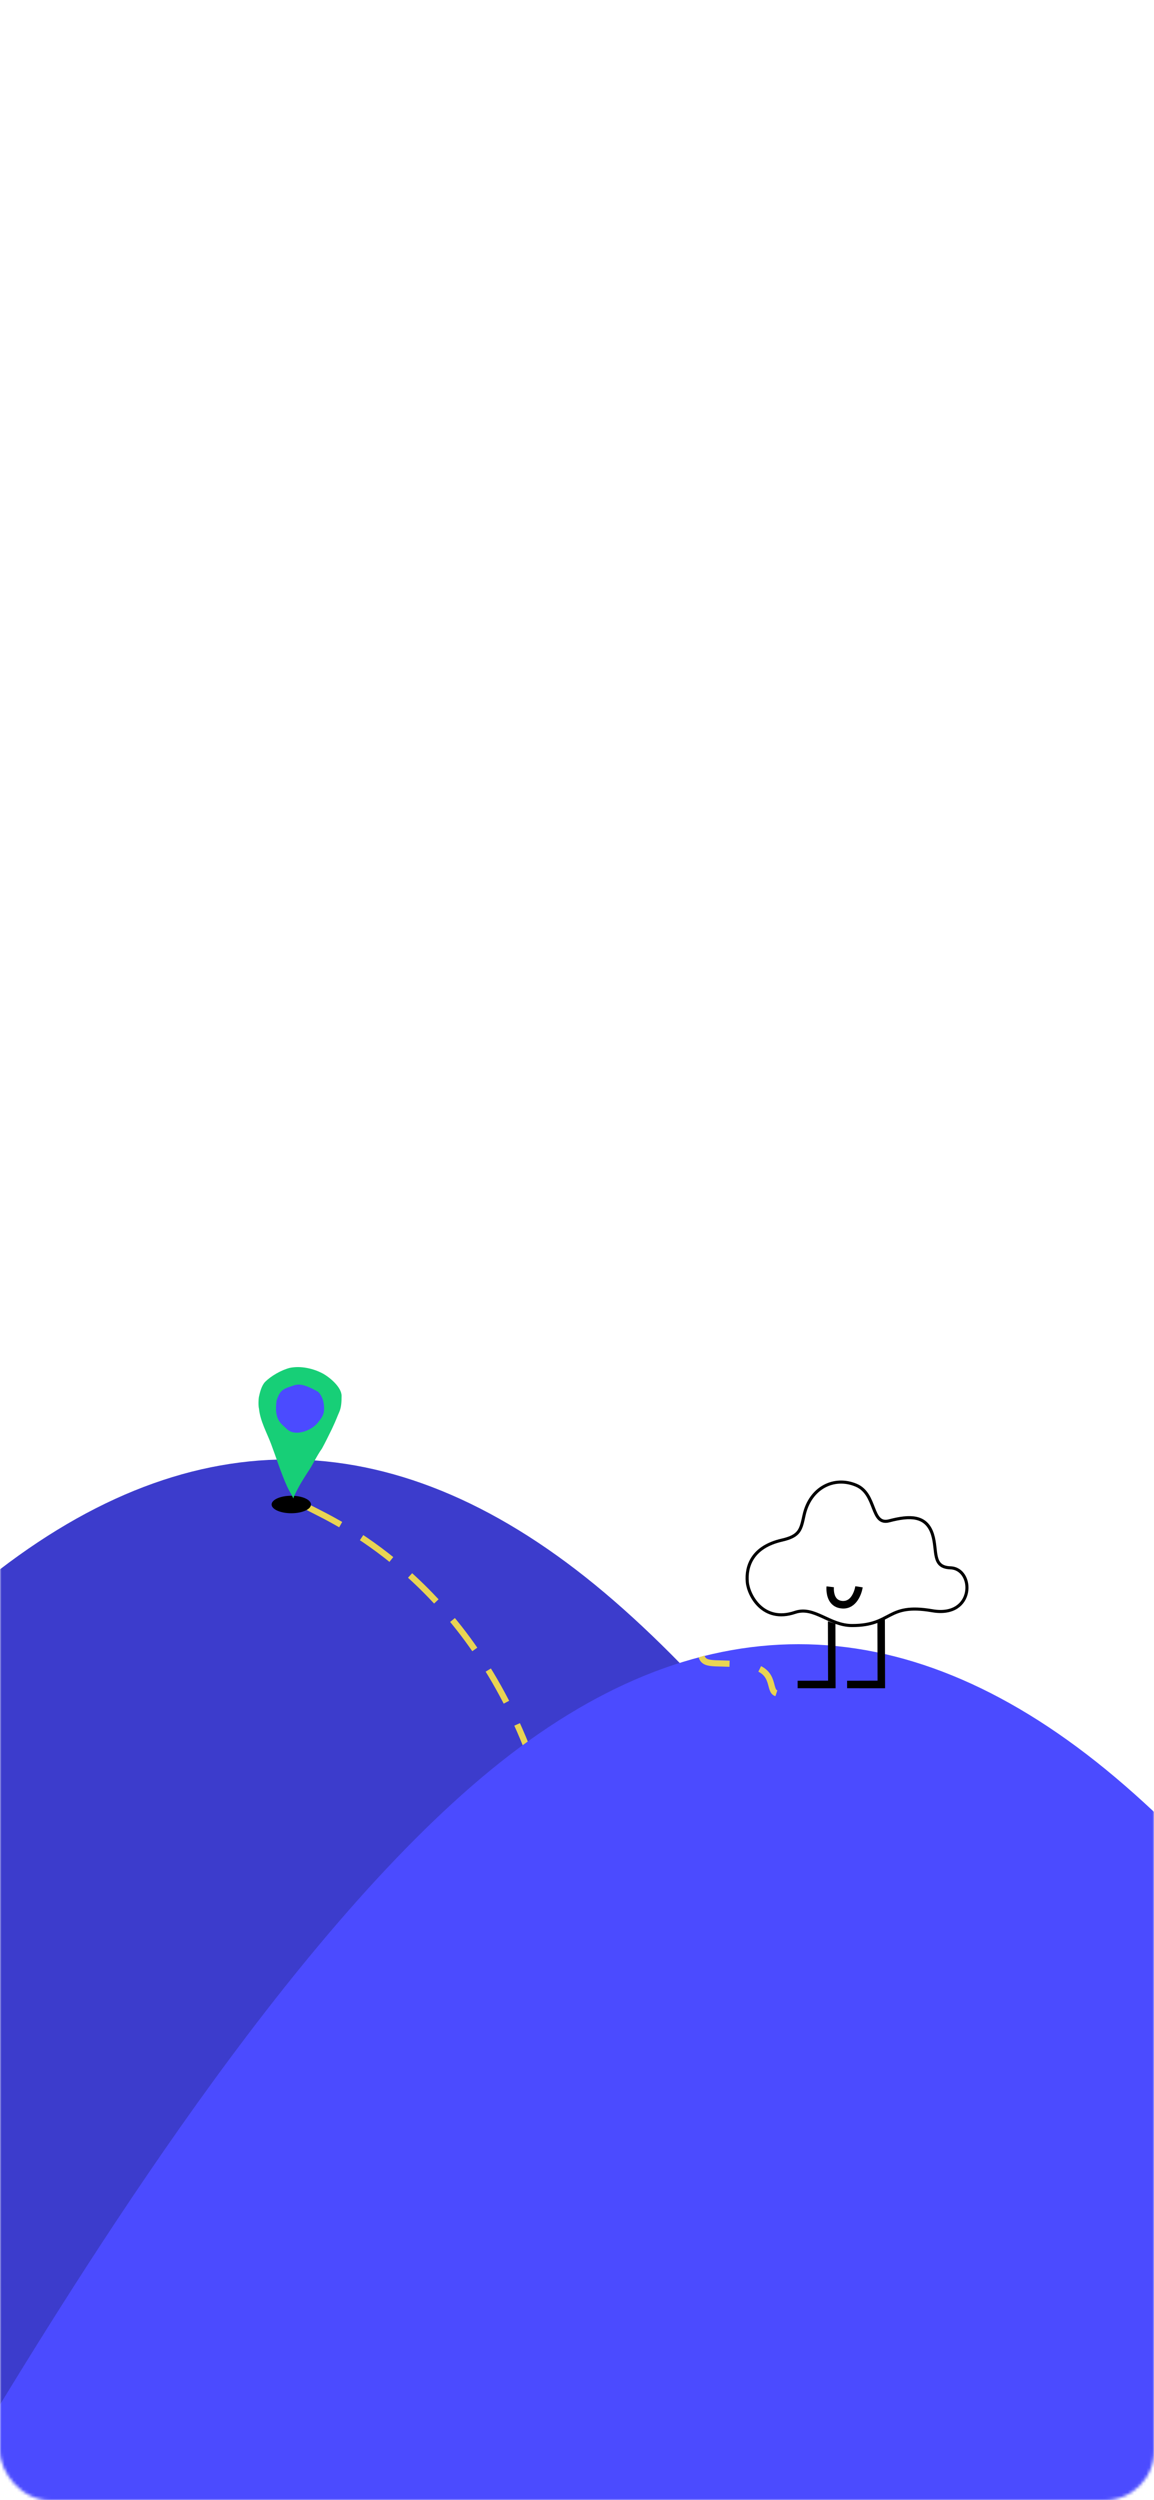 <svg width="375" height="812" viewBox="0 0 375 812" fill="none" xmlns="http://www.w3.org/2000/svg">
<mask id="mask0" mask-type="alpha" maskUnits="userSpaceOnUse" x="0" y="0" width="375" height="812">
<rect width="375" height="812" rx="16" fill="#FBF6DD"/>
</mask>
<g mask="url(#mask0)">
<path fill-rule="evenodd" clip-rule="evenodd" d="M-206 786L-172.556 731.739C-139.611 677.478 -72.722 568.957 -6.333 514.696C60.056 460.435 126.944 460.435 193.333 514.696C259.723 568.957 326.611 677.478 359.556 731.739L393 786H359.556C326.611 786 259.723 786 193.333 786C126.944 786 60.056 786 -6.333 786C-72.722 786 -139.611 786 -172.556 786H-206Z" fill="#3C3CCC"/>
<path d="M101 490C108.832 494.087 149 512 171 567" stroke="#E9D453" stroke-width="2" stroke-linecap="square" stroke-dasharray="10 10"/>
<path fill-rule="evenodd" clip-rule="evenodd" d="M-40 846L-6.556 791.739C26.389 737.478 93.278 628.957 159.667 574.696C226.056 520.435 292.944 520.435 359.333 574.696C425.723 628.957 492.611 737.478 525.556 791.739L559 846H525.556C492.611 846 425.723 846 359.333 846C292.944 846 226.056 846 159.667 846C93.278 846 26.389 846 -6.556 846H-40Z" fill="#4B4BFF"/>
<path d="M228 538C229 541.5 233.9 539.4 243.5 541C253.1 542.6 249 550.167 253 550" stroke="#E9D453" stroke-width="2" stroke-dasharray="10 10"/>
<g filter="url(#filter0_d)">
<ellipse cx="94.658" cy="486.632" rx="6.395" ry="2.842" fill="black"/>
</g>
<path d="M88.125 469.069C86.688 465.249 84.568 461.581 84.156 457.496C83.907 456.627 84.005 454.308 84.113 453.802C84.422 452.354 84.968 450 86.175 448.786C87.969 446.983 91.251 445.015 94.152 444.261C97.778 443.506 101.805 444.483 104.721 446C107.042 447.207 111 450.501 111 453.335C111 455.152 110.948 457.064 110.203 458.701C109.556 460.121 109.38 460.854 107.885 464.04C106.479 466.888 105.754 468.397 104.621 470.469C102.853 472.923 101.623 475.834 99.953 478.203C98.503 480.466 97.052 482.729 95.65 485.762C95.131 486.842 95.549 487.004 94.877 485.746C94.316 484.696 93.742 483.783 93.258 482.703C91.285 478.306 89.827 473.593 88.125 469.069Z" fill="#17CF77"/>
<path d="M94.417 450.314C96.329 449.705 97.5 448.707 103.375 452.027C105.316 453.979 105.316 456.747 105.316 457.644C105.316 459.499 104.437 460.607 103.251 462.104C101.3 464.564 95.856 466.798 93.139 464.057C91.481 462.384 88.968 461.31 89.876 454.895C90.784 452.146 91.454 451.257 94.417 450.314Z" fill="#4B4BFF"/>
<path d="M271.475 527.321L271.531 548.31L259.193 548.303L259.187 545.867L269.088 545.836L269.032 526.562C269.782 526.848 270.576 527.103 271.475 527.321ZM287.551 525.183L287.613 548.31L275.275 548.303L275.269 545.867L285.171 545.836L285.115 526.233C285.952 525.897 286.758 525.531 287.551 525.183Z" fill="black"/>
<!-- <path d="M301.675 500.196C295.473 498.854 295.205 496.722 294.119 492.066C292.048 483.196 283.856 479.317 276.264 482.382C269.158 485.247 271.416 495.534 264.978 493.931C257.978 492.184 252.238 492.066 250.161 498.4C248.445 503.621 250.46 508.992 244.053 509.197C235.724 509.458 235.612 525.539 250.261 523.139C266.107 520.541 263.761 527.944 277.686 527.944C285.528 527.944 290.588 521.542 297.239 523.674C308.119 527.167 313.154 518.179 313.553 513.797C314.021 508.731 311.912 502.415 301.675 500.196Z" fill="white"/> -->
<path stroke="null" id="svg_12" fill="white" d="m254.117,500.196c5.89,-1.342 6.144,-3.474 7.176,-8.13c1.967,-8.87 9.746,-12.749 16.956,-9.684c6.748,2.865 4.604,13.152 10.718,11.549c6.648,-1.747 12.099,-1.865 14.071,4.469c1.63,5.221 -0.284,10.592 5.801,10.797c7.91,0.261 8.016,16.342 -5.896,13.942c-15.048,-2.598 -12.82,4.805 -26.045,4.805c-7.447,0 -12.253,-6.402 -18.569,-4.27c-10.332,3.493 -15.114,-5.495 -15.493,-9.877c-0.444,-5.066 1.558,-11.382 11.28,-13.601z"/>
<path d="M274.038 522.421C278.202 522.421 279.978 517.971 280.333 515.54L277.946 515.173C277.946 515.185 277.728 516.565 277.03 517.851C276.214 519.364 275.154 520.047 273.783 519.959C272.923 519.902 272.281 519.604 271.826 519.053C270.766 517.768 270.978 515.514 270.978 515.495L268.579 515.223C268.566 515.356 268.242 518.522 269.975 520.623C270.86 521.7 272.088 522.301 273.621 522.402C273.764 522.421 273.901 522.421 274.038 522.421Z" fill="black"/>
</g>
<defs>
<filter id="filter0_d" x="85.263" y="482.79" width="18.79" height="11.684" filterUnits="userSpaceOnUse" color-interpolation-filters="sRGB">
<feFlood flood-opacity="0" result="BackgroundImageFix"/>
<feColorMatrix in="SourceAlpha" type="matrix" values="0 0 0 0 0 0 0 0 0 0 0 0 0 0 0 0 0 0 127 0"/>
<feOffset dy="2"/>
<feGaussianBlur stdDeviation="1.5"/>
<feColorMatrix type="matrix" values="0 0 0 0 0 0 0 0 0 0 0 0 0 0 0 0 0 0 0.25 0"/>
<feBlend mode="normal" in2="BackgroundImageFix" result="effect1_dropShadow"/>
<feBlend mode="normal" in="SourceGraphic" in2="effect1_dropShadow" result="shape"/>
</filter>
</defs>
</svg>
